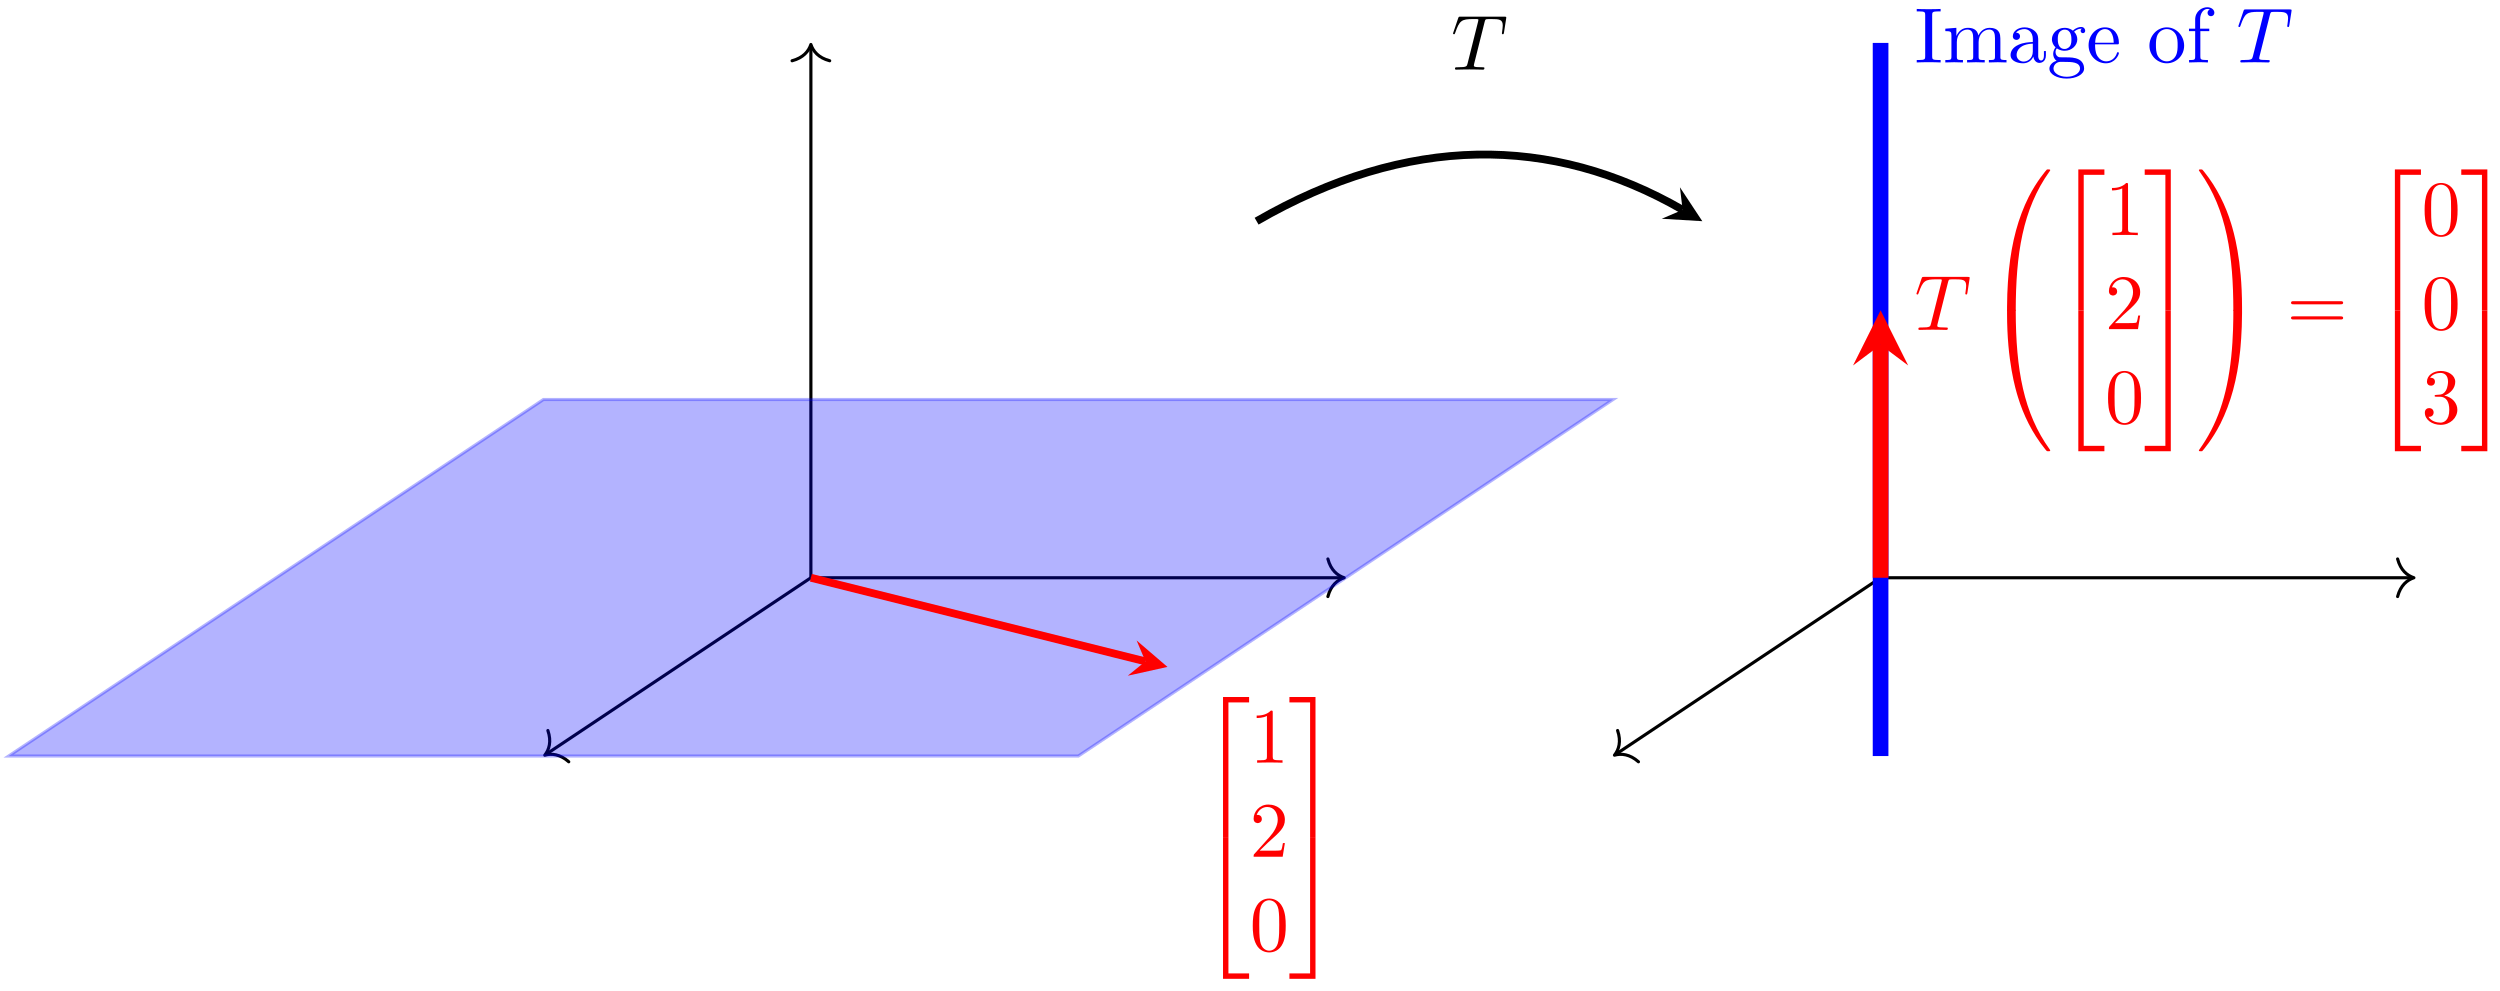 <svg xmlns="http://www.w3.org/2000/svg" xmlns:xlink="http://www.w3.org/1999/xlink" xmlns:inkscape="http://www.inkscape.org/namespaces/inkscape" version="1.1" width="318" height="126" viewBox="0 0 318 126">
<defs>
<path id="font_1_3" d="M.326-1.76H.395V-.03H.659V.039H.326V-1.76Z"/>
<path id="font_1_5" d="M.326-1.759H.659V-1.69H.395V.04H.326V-1.759Z"/>
<path id="font_2_2" d="M.294 .64C.294 .664 .294 .666 .271 .666 .209 .602 .121 .602 .089 .602V.571C.109 .571 .168 .571 .22 .597V.079C.22 .043 .217 .031 .127 .031H.095V0C.13 .003 .217 .003 .257 .003 .297 .003 .384 .003 .419 0V.031H.387C.297 .031 .294 .042 .294 .079V.64Z"/>
<path id="font_2_3" d="M.127 .077 .233 .18C.389 .318 .449 .372 .449 .472 .449 .586 .359 .666 .237 .666 .124 .666 .05 .574 .05 .485 .05 .429 .1 .429 .103 .429 .12 .429 .155 .441 .155 .482 .155 .508 .137 .534 .102 .534 .094 .534 .092 .534 .089 .533 .112 .598 .166 .635 .224 .635 .315 .635 .358 .554 .358 .472 .358 .392 .308 .313 .253 .251L.061 .037C.05 .026 .05 .024 .05 0H.421L.449 .174H.424C.419 .144 .412 .1 .402 .085 .395 .077 .329 .077 .307 .077H.127Z"/>
<path id="font_2_1" d="M.46 .32C.46 .4 .455 .48 .42 .554 .374 .65 .292 .666 .25 .666 .19 .666 .117 .64 .076 .547 .044 .478 .039 .4 .039 .32 .039 .245 .043 .155 .084 .079 .127-.002 .2-.022 .249-.022 .303-.022 .379-.001 .423 .094 .455 .163 .46 .241 .46 .32M.249-0C.21-0 .151 .025 .133 .121 .122 .181 .122 .273 .122 .332 .122 .396 .122 .462 .13 .516 .149 .635 .224 .644 .249 .644 .282 .644 .348 .626 .367 .527 .377 .471 .377 .395 .377 .332 .377 .257 .377 .189 .366 .125 .351 .03 .294-0 .249-0Z"/>
<path id="font_1_4" d="M.271-1.76H.34V.039H.007V-.03H.271V-1.76Z"/>
<path id="font_1_6" d="M.271-1.69H.007V-1.759H.34V.04H.271V-1.69Z"/>
<path id="font_3_65" d="M.333 0V.031H.307C.228 .031 .225 .042 .225 .078V.605C.225 .641 .228 .652 .307 .652H.333V.683C.298 .68 .219 .68 .181 .68 .142 .68 .063 .68 .028 .683V.652H.054C.133 .652 .136 .641 .136 .605V.078C.136 .042 .133 .031 .054 .031H.028V0C.063 .003 .142 .003 .18 .003 .219 .003 .298 .003 .333 0Z"/>
<path id="font_3_75" d="M.813 0V.031C.761 .031 .736 .031 .735 .061V.252C.735 .338 .735 .369 .704 .405 .69 .422 .657 .442 .599 .442 .515 .442 .471 .382 .454 .344 .44 .431 .366 .442 .321 .442 .248 .442 .201 .399 .173 .337V.442L.032 .431V.4C.102 .4 .11 .393 .11 .344V.076C.11 .031 .099 .031 .032 .031V0L.145 .003 .257 0V.031C.19 .031 .179 .031 .179 .076V.26C.179 .364 .25 .42 .314 .42 .377 .42 .388 .366 .388 .309V.076C.388 .031 .377 .031 .31 .031V0L.423 .003 .535 0V.031C.468 .031 .457 .031 .457 .076V.26C.457 .364 .528 .42 .592 .42 .655 .42 .666 .366 .666 .309V.076C.666 .031 .655 .031 .588 .031V0L.701 .003 .813 0Z"/>
<path id="font_3_28" d="M.483 .089V.145H.458V.089C.458 .031 .433 .025 .422 .025 .389 .025 .385 .07 .385 .075V.275C.385 .317 .385 .356 .349 .393 .31 .432 .26 .448 .212 .448 .13 .448 .061 .401 .061 .335 .061 .305 .081 .288 .107 .288 .135 .288 .153 .308 .153 .334 .153 .346 .148 .379 .102 .38 .129 .415 .178 .426 .21 .426 .259 .426 .316 .387 .316 .298V.261C.265 .258 .195 .255 .132 .225 .057 .191 .032 .139 .032 .095 .032 .014 .129-.011 .192-.011 .258-.011 .304 .029 .323 .076 .327 .036 .354-.006 .401-.006 .422-.006 .483 .008 .483 .089M.316 .14C.316 .045 .244 .011 .199 .011 .15 .011 .109 .046 .109 .096 .109 .151 .151 .234 .316 .24V.14Z"/>
<path id="font_3_59" d="M.485 .404C.485 .421 .473 .453 .434 .453 .414 .453 .37 .447 .328 .406 .286 .439 .244 .442 .222 .442 .129 .442 .06 .373 .06 .296 .06 .252 .082 .214 .107 .193 .094 .178 .076 .145 .076 .11 .076 .079 .089 .041 .12 .021 .06 .004 .028-.039 .028-.079 .028-.151 .127-.206 .249-.206 .367-.206 .471-.155 .471-.077 .471-.042 .457 .009 .406 .037 .353 .065 .295 .065 .234 .065 .209 .065 .166 .065 .159 .066 .127 .07 .106 .101 .106 .133 .106 .137 .106 .16 .123 .18 .162 .152 .203 .149 .222 .149 .315 .149 .384 .218 .384 .295 .384 .332 .368 .369 .343 .392 .379 .426 .415 .431 .433 .431 .433 .431 .44 .431 .443 .43 .432 .426 .427 .415 .427 .403 .427 .386 .44 .374 .456 .374 .466 .374 .485 .381 .485 .404V.404M.309 .296C.309 .269 .308 .237 .293 .212 .285 .2 .262 .172 .222 .172 .135 .172 .135 .272 .135 .295 .135 .322 .136 .354 .151 .379 .159 .391 .182 .419 .222 .419 .309 .419 .309 .319 .309 .296V.296M.419-.079C.419-.133 .348-.183 .25-.183 .149-.183 .08-.132 .08-.079 .08-.033 .118 .004 .162 .007H.221C.307 .007 .419 .007 .419-.079Z"/>
<path id="font_3_50" d="M.415 .119C.415 .129 .407 .131 .402 .131 .393 .131 .391 .125 .389 .117 .354 .014 .264 .014 .254 .014 .204 .014 .164 .044 .141 .081 .111 .129 .111 .195 .111 .231H.39C.412 .231 .415 .231 .415 .252 .415 .351 .361 .448 .236 .448 .12 .448 .028 .345 .028 .22 .028 .086 .133-.011 .248-.011 .37-.011 .415 .1 .415 .119M.349 .252H.112C.118 .401 .202 .426 .236 .426 .339 .426 .349 .291 .349 .252Z"/>
<path id="font_3_81" d="M.471 .214C.471 .342 .371 .448 .25 .448 .125 .448 .028 .339 .028 .214 .028 .085 .132-.011 .249-.011 .37-.011 .471 .087 .471 .214M.388 .222C.388 .186 .388 .132 .366 .088 .344 .043 .3 .014 .25 .014 .207 .014 .163 .035 .136 .081 .111 .125 .111 .186 .111 .222 .111 .261 .111 .315 .135 .359 .162 .405 .209 .426 .249 .426 .293 .426 .336 .404 .362 .361 .388 .318 .388 .26 .388 .222Z"/>
<path id="font_3_55" d="M.357 .635C.357 .672 .32 .705 .267 .705 .197 .705 .112 .652 .112 .546V.431H.033V.4H.112V.076C.112 .031 .101 .031 .034 .031V0L.148 .003C.188 .003 .235 .003 .275 0V.031H.254C.18 .031 .178 .042 .178 .078V.4H.292V.431H.175V.547C.175 .635 .223 .683 .267 .683 .27 .683 .285 .683 .3 .676 .288 .672 .27 .659 .27 .634 .27 .611 .286 .591 .313 .591 .342 .591 .357 .611 .357 .635Z"/>
<path id="font_4_1" d="M.427 .607C.434 .635 .438 .641 .45 .644 .459 .646 .492 .646 .513 .646 .614 .646 .659 .642 .659 .564 .659 .549 .655 .51 .651 .484 .65 .48 .648 .468 .648 .465 .648 .459 .651 .452 .66 .452 .671 .452 .673 .46 .675 .475L.702 .649C.703 .653 .704 .663 .704 .666 .704 .677 .694 .677 .677 .677H.122C.098 .677 .097 .676 .09 .657L.03 .481C.029 .479 .024 .465 .024 .463 .024 .457 .029 .452 .036 .452 .046 .452 .047 .457 .053 .473 .107 .628 .133 .646 .281 .646H.32C.348 .646 .348 .642 .348 .634 .348 .628 .345 .616 .344 .613L.21 .079C.201 .042 .198 .031 .091 .031 .055 .031 .049 .031 .049 .012 .049 0 .06 0 .066 0 .093 0 .121 .002 .148 .002 .176 .002 .205 .003 .233 .003 .261 .003 .289 .002 .316 .002 .345 .002 .375 0 .403 0 .413 0 .425 0 .425 .02 .425 .031 .417 .031 .391 .031 .366 .031 .353 .031 .327 .033 .298 .036 .29 .039 .29 .055 .29 .056 .29 .061 .294 .076L.427 .607Z"/>
<path id="font_1_1" d="M.374-1.77C.396-1.77 .402-1.77 .402-1.756 .404-1.055 .485-.473 .835 .016 .842 .025 .842 .027 .842 .029 .842 .039 .835 .039 .819 .039 .803 .039 .801 .039 .799 .037 .795 .034 .668-.112 .567-.313 .435-.577 .352-.88 .315-1.244 .312-1.275 .291-1.483 .291-1.72V-1.759C.292-1.77 .298-1.77 .319-1.77H.374Z"/>
<path id="font_1_7" d="M.319 .05C.298 .05 .292 .05 .291 .039V-0C.291-.611 .4-.969 .431-1.07 .499-1.292 .61-1.526 .777-1.732 .792-1.75 .796-1.755 .8-1.757 .802-1.758 .803-1.759 .819-1.759 .835-1.759 .842-1.759 .842-1.749 .842-1.747 .842-1.745 .836-1.736 .503-1.274 .403-.718 .402 .036 .402 .05 .396 .05 .374 .05H.319Z"/>
<path id="font_1_2" d="M.583-1.72C.583-1.109 .474-.751 .443-.65 .375-.428 .264-.194 .097 .012 .082 .03 .078 .035 .074 .037 .072 .038 .071 .039 .055 .039 .04 .039 .032 .039 .032 .029 .032 .027 .032 .025 .045 .007 .393-.479 .471-1.079 .472-1.756 .472-1.77 .478-1.77 .5-1.77H.555C.576-1.77 .582-1.77 .583-1.759V-1.72Z"/>
<path id="font_1_8" d="M.583 .039C.582 .05 .576 .05 .555 .05H.5C.478 .05 .472 .05 .472 .036 .472-.067 .471-.305 .445-.554 .391-1.071 .258-1.429 .039-1.736 .032-1.745 .032-1.747 .032-1.749 .032-1.759 .04-1.759 .055-1.759 .071-1.759 .073-1.759 .075-1.757 .079-1.754 .206-1.608 .307-1.407 .439-1.143 .522-.84 .559-.476 .562-.445 .583-.237 .583-0V.039Z"/>
<path id="font_2_5" d="M.687 .327C.702 .327 .721 .327 .721 .347 .721 .367 .702 .367 .688 .367H.089C.075 .367 .056 .367 .056 .347 .056 .327 .075 .327 .09 .327H.687M.688 .133C.702 .133 .721 .133 .721 .153 .721 .173 .702 .173 .687 .173H.09C.075 .173 .056 .173 .056 .153 .056 .133 .075 .133 .089 .133H.688Z"/>
<path id="font_2_4" d="M.29 .352C.372 .379 .43 .449 .43 .528 .43 .61 .342 .666 .246 .666 .145 .666 .069 .606 .069 .53 .069 .497 .091 .478 .12 .478 .151 .478 .171 .5 .171 .529 .171 .579 .124 .579 .109 .579 .14 .628 .206 .641 .242 .641 .283 .641 .338 .619 .338 .529 .338 .517 .336 .459 .31 .415 .28 .367 .246 .364 .221 .363 .213 .362 .189 .36 .182 .36 .174 .359 .167 .358 .167 .348 .167 .337 .174 .337 .191 .337H.235C.317 .337 .354 .269 .354 .17 .354 .034 .285 .006 .241 .006 .198 .006 .123 .022 .088 .081 .123 .076 .154 .098 .154 .136 .154 .172 .127 .192 .098 .192 .074 .192 .042 .178 .042 .134 .042 .043 .135-.022 .244-.022 .366-.022 .457 .068 .457 .17 .457 .253 .394 .331 .29 .352Z"/>
</defs>
<path transform="matrix(1,0,0,-1,103.145,73.491)" stroke-width=".399" stroke-linecap="butt" stroke-miterlimit="10" stroke-linejoin="miter" fill="none" stroke="#000000" d="M0 0H67.634"/>
<path transform="matrix(1,0,0,-1,170.979,73.491)" stroke-width=".399" stroke-linecap="round" stroke-linejoin="round" fill="none" stroke="#000000" d="M-2.072 2.391C-1.694 .956-.85 .279 0 0-.85-.279-1.694-.956-2.072-2.391"/>
<path transform="matrix(1,0,0,-1,103.145,73.491)" stroke-width=".399" stroke-linecap="butt" stroke-miterlimit="10" stroke-linejoin="miter" fill="none" stroke="#000000" d="M0 0V67.634"/>
<path transform="matrix(0,-1,-1,-0,103.145,5.657)" stroke-width=".399" stroke-linecap="round" stroke-linejoin="round" fill="none" stroke="#000000" d="M-2.072 2.391C-1.694 .956-.85 .279 0 0-.85-.279-1.694-.956-2.072-2.391"/>
<path transform="matrix(1,0,0,-1,103.145,73.491)" stroke-width=".399" stroke-linecap="butt" stroke-miterlimit="10" stroke-linejoin="miter" fill="none" stroke="#000000" d="M0 0-33.685-22.456"/>
<path transform="matrix(-.832,.555,.555,.832,69.294,96.059)" stroke-width=".399" stroke-linecap="round" stroke-linejoin="round" fill="none" stroke="#000000" d="M-2.072 2.391C-1.694 .956-.85 .279 0 0-.85-.279-1.694-.956-2.072-2.391"/>
<g>
<path transform="matrix(1,0,0,-1,103.145,73.491)" d="M34.016-22.678 102.049 22.678H-34.016L-102.049-22.678Z" fill="#0000ff" fill-opacity=".3"/>
<path transform="matrix(1,0,0,-1,103.145,73.491)" stroke-width=".399" stroke-linecap="butt" stroke-miterlimit="10" stroke-linejoin="miter" fill="none" stroke="#0000ff" stroke-opacity=".3" d="M34.016-22.678 102.049 22.678H-34.016L-102.049-22.678Z"/>
</g>
<path transform="matrix(1,0,0,-1,103.145,73.491)" stroke-width=".996" stroke-linecap="butt" stroke-miterlimit="10" stroke-linejoin="miter" fill="none" stroke="#ff0000" d="M0 0 42.552-10.638"/>
<path transform="matrix(.97,.243,.243,-.97,145.698,84.13)" d="M2.889 0-1.734 2.311 0 0-1.734-2.311" fill="#ff0000"/>
<use data-text="&#xf8ee;" xlink:href="#font_1_3" transform="matrix(9.963,0,0,-9.963,152.32,89.048)" fill="#ff0000"/>
<use data-text="&#xf8f0;" xlink:href="#font_1_5" transform="matrix(9.963,0,0,-9.963,152.32,106.981)" fill="#ff0000"/>
<use data-text="1" xlink:href="#font_2_2" transform="matrix(9.963,0,0,-9.963,158.962,97.018)" fill="#ff0000"/>
<use data-text="2" xlink:href="#font_2_3" transform="matrix(9.963,0,0,-9.963,158.962,108.974)" fill="#ff0000"/>
<use data-text="0" xlink:href="#font_2_1" transform="matrix(9.963,0,0,-9.963,158.962,120.929)" fill="#ff0000"/>
<use data-text="&#xf8f9;" xlink:href="#font_1_4" transform="matrix(9.963,0,0,-9.963,163.944,89.048)" fill="#ff0000"/>
<use data-text="&#xf8fb;" xlink:href="#font_1_6" transform="matrix(9.963,0,0,-9.963,163.944,106.981)" fill="#ff0000"/>
<path transform="matrix(1,0,0,-1,103.145,73.491)" stroke-width=".399" stroke-linecap="butt" stroke-miterlimit="10" stroke-linejoin="miter" fill="none" stroke="#000000" d="M136.065 0H203.699"/>
<path transform="matrix(1,0,0,-1,307.047,73.491)" stroke-width=".399" stroke-linecap="round" stroke-linejoin="round" fill="none" stroke="#000000" d="M-2.072 2.391C-1.694 .956-.85 .279 0 0-.85-.279-1.694-.956-2.072-2.391"/>
<path transform="matrix(1,0,0,-1,103.145,73.491)" stroke-width=".399" stroke-linecap="butt" stroke-miterlimit="10" stroke-linejoin="miter" fill="none" stroke="#000000" d="M136.065 0 102.38-22.456"/>
<path transform="matrix(-.832,.555,.555,.832,205.361,96.059)" stroke-width=".399" stroke-linecap="round" stroke-linejoin="round" fill="none" stroke="#000000" d="M-2.072 2.391C-1.694 .956-.85 .279 0 0-.85-.279-1.694-.956-2.072-2.391"/>
<path transform="matrix(1,0,0,-1,103.145,73.491)" stroke-width="1.993" stroke-linecap="butt" stroke-miterlimit="10" stroke-linejoin="miter" fill="none" stroke="#0000ff" d="M136.065-22.678V68.033"/>
<use data-text="I" xlink:href="#font_3_65" transform="matrix(9.963,0,0,-9.963,243.53,7.943)" fill="#0000ff"/>
<use data-text="m" xlink:href="#font_3_75" transform="matrix(9.963,0,0,-9.963,247.126,7.943)" fill="#0000ff"/>
<use data-text="a" xlink:href="#font_3_28" transform="matrix(9.963,0,0,-9.963,255.425,7.943)" fill="#0000ff"/>
<use data-text="g" xlink:href="#font_3_59" transform="matrix(9.963,0,0,-9.963,260.406,7.943)" fill="#0000ff"/>
<use data-text="e" xlink:href="#font_3_50" transform="matrix(9.963,0,0,-9.963,265.388,7.943)" fill="#0000ff"/>
<use data-text="o" xlink:href="#font_3_81" transform="matrix(9.963,0,0,-9.963,273.129,7.943)" fill="#0000ff"/>
<use data-text="f" xlink:href="#font_3_55" transform="matrix(9.963,0,0,-9.963,278.11,7.943)" fill="#0000ff"/>
<use data-text="T" xlink:href="#font_4_1" transform="matrix(9.963,0,0,-9.963,284.477,7.943)" fill="#0000ff"/>
<path transform="matrix(1,0,0,-1,103.145,73.491)" stroke-width="1.993" stroke-linecap="butt" stroke-miterlimit="10" stroke-linejoin="miter" fill="none" stroke="#ff0000" d="M136.065 0V29.633"/>
<path transform="matrix(0,-1,-1,-0,239.213,43.858)" d="M4.384 0-2.63 3.507 0 0-2.63-3.507" fill="#ff0000"/>
<use data-text="T" xlink:href="#font_4_1" transform="matrix(9.963,0,0,-9.963,243.53,41.965)" fill="#ff0000"/>
<use data-text="&#xf8eb;" xlink:href="#font_1_1" transform="matrix(9.963,0,0,-9.963,252.397,21.939)" fill="#ff0000"/>
<use data-text="&#xf8ed;" xlink:href="#font_1_7" transform="matrix(9.963,0,0,-9.963,252.397,39.873)" fill="#ff0000"/>
<use data-text="&#xf8ee;" xlink:href="#font_1_3" transform="matrix(9.963,0,0,-9.963,261.114,21.939)" fill="#ff0000"/>
<use data-text="&#xf8f0;" xlink:href="#font_1_5" transform="matrix(9.963,0,0,-9.963,261.114,39.873)" fill="#ff0000"/>
<use data-text="1" xlink:href="#font_2_2" transform="matrix(9.963,0,0,-9.963,267.756,29.909)" fill="#ff0000"/>
<use data-text="2" xlink:href="#font_2_3" transform="matrix(9.963,0,0,-9.963,267.756,41.866)" fill="#ff0000"/>
<use data-text="0" xlink:href="#font_2_1" transform="matrix(9.963,0,0,-9.963,267.756,53.821)" fill="#ff0000"/>
<use data-text="&#xf8f9;" xlink:href="#font_1_4" transform="matrix(9.963,0,0,-9.963,272.737,21.939)" fill="#ff0000"/>
<use data-text="&#xf8fb;" xlink:href="#font_1_6" transform="matrix(9.963,0,0,-9.963,272.737,39.873)" fill="#ff0000"/>
<use data-text="&#xf8f6;" xlink:href="#font_1_2" transform="matrix(9.963,0,0,-9.963,279.379,21.939)" fill="#ff0000"/>
<use data-text="&#xf8f8;" xlink:href="#font_1_8" transform="matrix(9.963,0,0,-9.963,279.379,39.873)" fill="#ff0000"/>
<use data-text="=" xlink:href="#font_2_5" transform="matrix(9.963,0,0,-9.963,290.863,41.965)" fill="#ff0000"/>
<use data-text="&#xf8ee;" xlink:href="#font_1_3" transform="matrix(9.963,0,0,-9.963,301.38,21.939)" fill="#ff0000"/>
<use data-text="&#xf8f0;" xlink:href="#font_1_5" transform="matrix(9.963,0,0,-9.963,301.38,39.873)" fill="#ff0000"/>
<use data-text="0" xlink:href="#font_2_1" transform="matrix(9.963,0,0,-9.963,308.022,29.909)" fill="#ff0000"/>
<use data-text="0" xlink:href="#font_2_1" transform="matrix(9.963,0,0,-9.963,308.022,41.866)" fill="#ff0000"/>
<use data-text="3" xlink:href="#font_2_4" transform="matrix(9.963,0,0,-9.963,308.022,53.821)" fill="#ff0000"/>
<use data-text="&#xf8f9;" xlink:href="#font_1_4" transform="matrix(9.963,0,0,-9.963,313.004,21.939)" fill="#ff0000"/>
<use data-text="&#xf8fb;" xlink:href="#font_1_6" transform="matrix(9.963,0,0,-9.963,313.004,39.873)" fill="#ff0000"/>
<path transform="matrix(1,0,0,-1,103.145,73.491)" stroke-width=".996" stroke-linecap="butt" stroke-miterlimit="10" stroke-linejoin="miter" fill="none" stroke="#000000" d="M56.694 45.355C75.841 56.41 94.241 56.41 110.886 46.8"/>
<path transform="matrix(.866,.5,.5,-.866,214.032,26.691)" d="M2.889 0-1.734 2.311 0 0-1.734-2.311"/>
<use data-text="T" xlink:href="#font_4_1" transform="matrix(9.963,0,0,-9.963,184.584,8.861)"/>
</svg>
